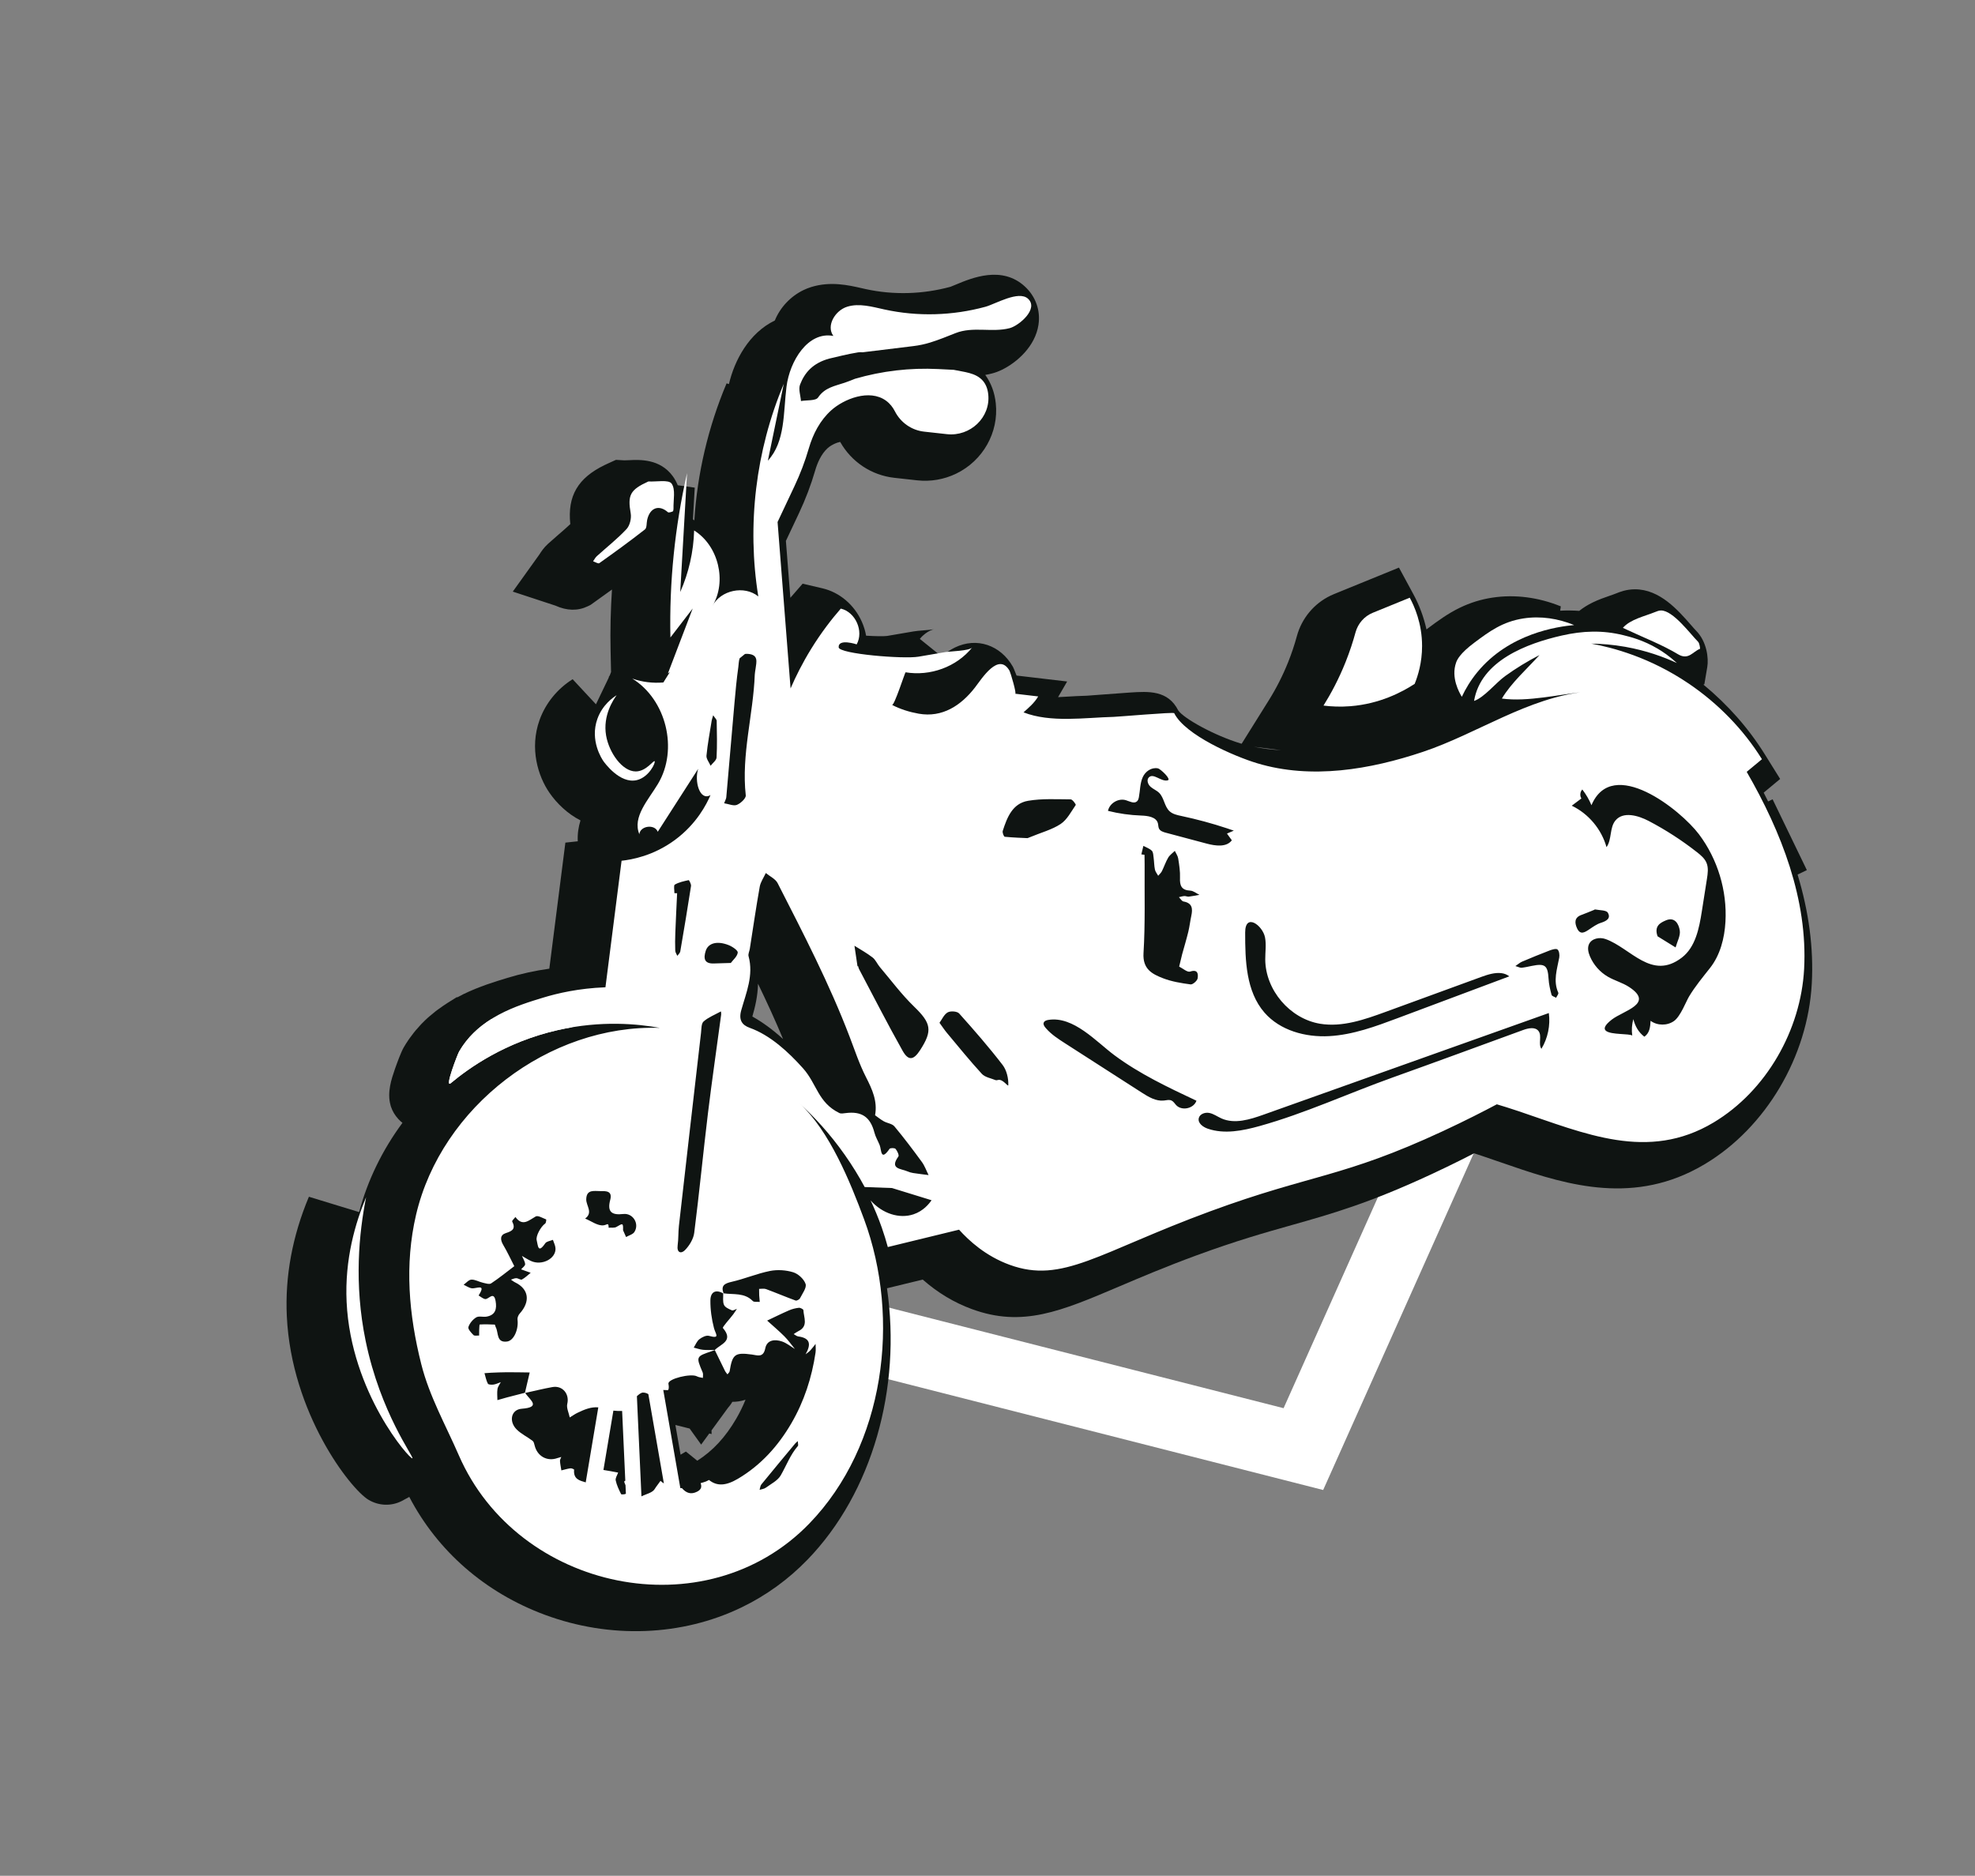 <svg width="479" height="455" viewBox="0 0 479 455" fill="none" xmlns="http://www.w3.org/2000/svg">
<rect x="0" y="0" width="479" height="455" fill="#808080" stroke="none"/>
<path d="M348.886 182.058L351.859 188.206C361.249 207.623 360.985 230.476 351.117 252.541L311.312 341.574L216.806 317.495C193.381 311.531 175.304 297.548 165.914 278.131L164.17 274.526C164.133 274.544 164.088 274.581 164.056 274.613C159.584 278.274 155.223 282.069 150.986 285.959C162.552 309.521 184.716 326.724 212.644 333.836L320.91 361.42L366.511 259.425C378.361 232.935 378.552 204.671 367.039 180.865L365.729 178.158C364.419 178.417 363.114 178.689 361.803 178.98C357.518 179.897 353.193 180.928 348.886 182.058Z" fill="white"/>
<path d="M358.578 155.723L359.107 155.202L358.802 154.991L358.03 155.816C358.213 155.775 358.39 155.752 358.578 155.723Z" fill="#0F1412"/>
<path d="M427.747 192.266L431.742 188.946L427.962 182.88C424.049 176.6 418.986 170.884 413.139 166.067L413.363 165.959L414.069 161.793C414.424 159.7 413.984 155.616 411.323 152.947C411.005 152.629 410.612 152.165 410.156 151.645C406.946 147.971 402.549 142.941 396.533 142.943C394.431 142.94 392.802 143.603 392.008 143.924C391.508 144.128 390.961 144.314 390.403 144.507C389.16 144.937 387.752 145.424 386.299 146.127C385.055 146.729 383.977 147.414 383.014 148.176C381.49 148.067 379.952 148.052 378.389 148.131L378.544 147.083C373.101 144.869 367.361 144.137 361.943 144.966C359.164 145.392 356.588 146.191 354.067 147.41C351.107 148.841 348.686 150.644 346.465 152.293C346.291 152.423 346.138 152.55 345.97 152.678C345.308 149.715 344.25 146.832 342.79 144.138L339.293 137.678L323.538 144.106C323.237 144.229 322.942 144.361 322.652 144.501C318.664 146.43 315.704 150.003 314.532 154.3C313.952 156.429 313.244 158.54 312.43 160.579C311.145 163.801 309.562 166.925 307.724 169.867L301.141 180.404C301.076 180.384 301.009 180.369 300.945 180.35C294.441 178.389 287.079 174.253 285.767 172.333C283.265 167.385 278.564 167.69 274.017 167.986C271.789 168.131 269.025 168.344 266.826 168.513C265.21 168.637 263.926 168.739 263.583 168.756C261.931 168.797 260.234 168.895 258.593 168.991C257.935 169.03 257.276 169.068 256.617 169.102L258.816 165.307L246.547 163.863C246.077 162.602 245.682 161.774 245.667 161.75C242.659 156.436 236.874 154.508 231.601 157.058C230.401 157.638 229.333 158.403 228.382 159.245L223.087 154.977C223.962 153.894 224.924 153.29 225.577 152.974C226.11 152.716 226.471 152.633 226.486 152.63C225.988 152.742 224.532 152.859 223.833 152.916C222.94 152.987 222.235 153.044 221.578 153.157L215.141 154.259C214.259 154.369 212.286 154.33 210.058 154.196C209.852 153.045 209.507 151.906 209.019 150.809C207.199 146.704 203.626 143.675 199.462 142.704L194.66 141.585L191.685 145.005L190.606 131.205L193.772 124.49C195.376 121.09 196.702 117.59 197.716 114.089C198.195 112.438 199.109 110.16 200.757 108.678C200.893 108.555 201.4 108.127 202.25 107.716C202.859 107.421 203.388 107.263 203.768 107.188C206.502 112.051 211.367 115.289 216.914 115.901L222.448 116.512C225.695 116.87 228.965 116.308 231.906 114.885C238.399 111.745 242.259 104.899 241.511 97.846C241.232 95.211 240.372 92.894 238.955 90.941C239.512 90.846 240.077 90.727 240.649 90.576C241.407 90.377 242.186 90.086 242.966 89.709C246.583 87.96 251.083 84.044 251.865 78.762C252.381 75.279 251.176 71.899 248.557 69.487C242.999 64.37 235.738 67.401 231.837 69.028C231.349 69.232 230.683 69.51 230.529 69.562C223.786 71.399 216.675 71.593 209.966 70.123L208.981 69.902C205.796 69.174 201.433 68.178 196.752 69.622C196.115 69.818 195.484 70.067 194.874 70.361C191.716 71.889 189.214 74.573 187.919 77.743C187.916 77.744 187.912 77.746 187.911 77.746C181.602 80.797 178.127 87.457 176.788 93.163L176.219 92.987C171.745 103.616 169.12 114.85 168.399 126.234C168.286 126.141 168.171 126.05 168.056 125.959L168.497 118.286L164.379 117.703C164.074 116.97 163.698 116.238 163.181 115.525C160.074 111.258 155.17 111.496 152.535 111.625C152.162 111.642 151.598 111.669 151.406 111.661L149.387 111.544L147.546 112.381C147.241 112.52 146.949 112.657 146.672 112.791C140.167 115.936 137.597 120.287 138.315 127.13C137.421 127.972 136.441 128.821 135.424 129.7C134.586 130.426 133.746 131.153 132.926 131.898C131.855 132.869 131.222 133.864 130.882 134.399L130.865 134.432L124.366 143.502L134.692 146.898C137.5 148.171 140.149 148.224 142.564 147.056L143.21 146.741L143.77 146.343C145.221 145.312 146.79 144.189 148.421 143C148.099 147.946 147.98 152.906 148.089 157.864L148.2 163.014L147.894 163.817L147.622 164.25L147.68 164.287L144.538 170.835L138.882 164.753C135.165 167.084 132.317 170.595 130.863 174.64C128.381 181.545 130.49 188.314 133.281 192.33C135.021 194.847 137.641 197.405 140.783 198.997C140.31 200.58 140.025 202.271 140.13 204.067L137.122 204.391L133.227 234.966C129.764 235.45 126.365 236.196 123.064 237.199C120.047 238.117 116.294 239.259 112.409 241.137C111.906 241.381 111.431 241.644 110.947 241.902L110.753 241.89L108.521 243.287C108.409 243.357 108.305 243.433 108.193 243.505C107.933 243.672 107.679 243.843 107.426 244.016C107.01 244.297 106.604 244.586 106.206 244.882C105.996 245.038 105.783 245.193 105.578 245.353C105.084 245.738 104.605 246.134 104.14 246.542C104.048 246.622 103.95 246.699 103.859 246.78C103.311 247.271 102.787 247.778 102.283 248.299C102.136 248.45 101.998 248.608 101.855 248.762C101.5 249.144 101.154 249.531 100.822 249.927C100.66 250.12 100.503 250.315 100.347 250.511C100.035 250.904 99.736 251.304 99.445 251.71C99.314 251.895 99.179 252.076 99.052 252.263C98.651 252.853 98.266 253.455 97.91 254.073C97.247 255.229 96.269 257.928 95.907 258.953C95.844 259.131 95.794 259.274 95.774 259.333C94.954 261.706 93.839 264.962 94.72 268.09C94.746 268.182 94.764 268.274 94.793 268.365C94.802 268.393 94.816 268.422 94.825 268.451C95.171 269.492 95.748 270.514 96.647 271.48C96.656 271.489 96.666 271.496 96.675 271.505C96.968 271.818 97.28 272.106 97.608 272.362C92.763 278.913 89.17 286.257 87.094 294.009L74.919 290.288C70.906 299.854 69.104 309.608 69.563 319.279C70.68 342.819 84.988 361.183 89.38 363.798C91.807 365.243 94.753 365.386 97.258 364.178L97.432 364.094L99.265 363.095C106.123 376.243 117.655 386.324 132.155 391.697C147.977 397.56 165.369 396.901 179.869 389.888C185.825 387.008 191.196 383.119 195.835 378.331C211.595 362.06 218.653 336.683 215.122 312.488L223.789 310.376C227.408 313.561 231.403 315.963 235.712 317.541C247.976 322.036 257.29 318.073 271.385 312.074C276.647 309.834 282.61 307.296 290.066 304.553C299.808 300.968 306.656 299.034 313.279 297.163C322.918 294.442 332.022 291.872 347.137 284.839C348.474 284.218 349.752 283.61 350.965 283.024C353.157 281.963 355.351 280.867 357.517 279.75C358.157 279.955 358.794 280.166 359.425 280.378C360.911 280.877 362.389 281.39 363.864 281.9C377.788 286.724 393.57 292.194 410.047 284.227C410.049 284.226 410.05 284.226 410.051 284.225C411.208 283.666 412.37 283.037 413.502 282.358C428.288 273.496 438.46 256.301 439.417 238.552C439.877 230.042 438.733 221.283 435.973 212.14L438.219 211.054L429.912 193.878L428.825 194.404C428.47 193.694 428.119 192.983 427.747 192.266ZM178.547 344.144C175.939 348.622 172.846 351.958 169.109 354.317L166.355 352.092L165.058 352.86L163.804 345.649L167.26 346.515L170.051 350.406L172.02 347.708L172.585 347.849L172.565 346.962L176.536 341.519C176.807 341.213 177.218 340.716 177.619 340.034C178.562 340.037 179.656 339.915 180.814 339.522C180.164 341.127 179.409 342.662 178.547 344.144ZM189.92 252.035C187.421 249.763 184.947 247.949 182.468 246.571C183.14 244.262 183.784 241.575 183.839 238.616C185.992 243.067 188.036 247.514 189.92 252.035ZM304.127 181.147L310.689 181.966C308.411 181.86 306.228 181.583 304.127 181.147Z" fill="#0F1412"/>
<path d="M88.793 290.402C86.228 296.519 83.568 305.34 84.066 315.836C85.111 337.869 99.438 354.056 100.021 353.741C100.484 353.491 92.289 342.791 88.682 325.262C85.807 311.294 87.085 299.015 88.793 290.402Z" fill="white"/>
<path d="M343.103 165.881C343.897 163.917 344.899 160.721 344.899 156.697C344.898 151.175 343.011 147.019 341.907 144.98L332.949 148.635C330.881 149.479 329.343 151.243 328.755 153.398C328.15 155.619 327.371 158.025 326.36 160.557C324.676 164.776 322.763 168.313 320.991 171.149C322.886 171.386 325.083 171.492 327.511 171.299C334.633 170.734 340.019 167.887 343.103 165.881Z" fill="white"/>
<path d="M154.464 189.225C157.423 188.511 159.069 184.936 158.764 184.64C158.48 184.367 156.724 187.132 154.176 187.124C150.923 187.114 147.719 182.588 146.998 178.416C146.154 173.529 148.809 169.652 149.554 168.637C148.673 169.189 146.115 170.953 144.892 174.355C142.996 179.629 146.005 184.132 146.338 184.614C146.554 184.925 150.327 190.225 154.464 189.225Z" fill="white"/>
<path d="M358.263 163.088C366.005 153.625 377.733 151.988 381.778 151.614C377.879 150.028 373.685 149.367 369.503 150.006C364.395 150.788 361.16 153.218 357.675 155.81C354.03 158.52 353.377 160.067 353.145 160.733C351.867 164.378 353.91 167.987 354.539 169.013C355.44 167.094 356.643 165.067 358.263 163.088Z" fill="white"/>
<path d="M145.345 136.607C149.088 133.949 152.806 131.251 156.417 128.419C156.909 128.034 156.782 126.872 156.964 126.074C157.636 123.128 159.839 122.346 161.982 124.236C162.179 124.41 162.782 124.203 163.152 124.059C163.286 124.007 163.352 123.619 163.346 123.388C163.282 121.298 163.897 118.697 162.875 117.292C162.146 116.29 159.207 116.896 157.254 116.784C152.819 118.8 152.183 120.077 152.965 124.512C153.178 125.716 152.762 127.467 151.956 128.331C149.744 130.701 147.159 132.722 144.748 134.91C144.377 135.246 144.141 135.732 143.842 136.149C144.354 136.316 145.084 136.792 145.345 136.607Z" fill="white"/>
<path d="M406.944 158.684C409.55 160.247 410.591 157.997 412.302 157.385C412.359 157.365 412.218 156.054 411.84 155.673C409.95 153.777 405.796 148.077 402.846 148.078C402.351 148.078 401.878 148.268 401.42 148.455C398.872 149.493 395.428 150.209 393.602 152.287C394.207 152.572 394.528 152.721 394.847 152.872C398.899 154.776 403.124 156.392 406.944 158.684Z" fill="white"/>
<path d="M427.328 184.156C422.79 176.873 416.664 170.62 409.561 165.809C400.164 159.443 391.159 157.085 385.933 156.118C388.35 156.149 391.126 156.357 394.161 156.893C399.275 157.799 403.502 159.353 406.698 160.826C404.93 159.191 403.273 158.076 402.045 157.349C398.516 155.256 395.371 154.483 393.745 154.08C388.648 152.819 383.86 153.005 378.793 154.157C370.343 156.08 359.145 160.242 357.508 170.021C359.959 169.199 362.775 165.632 365.023 164.009C367.672 162.096 370.466 160.384 373.375 158.895C370.328 162.258 366.512 165.65 364.253 169.448C370.571 170.302 378.235 168.41 384.667 167.767C370.576 169.177 358.313 177.949 345.101 182.374C332.317 186.656 318.085 189.109 304.899 185.136C299.394 183.477 287.414 178.307 284.782 172.988C284.635 172.691 271.21 173.861 270.102 173.888C263.174 174.058 254.823 175.373 248.238 172.791C249.54 171.622 250.887 170.494 251.794 168.929C249.933 168.71 248.073 168.49 246.212 168.272C246.629 168.321 245.07 163.107 244.856 162.728C242.205 158.046 238.121 164.619 236.462 166.763C233.098 171.109 228.561 174.131 222.805 173.114C220.581 172.72 218.354 172.023 216.345 170.986C216.878 171.261 219.501 163.054 219.629 163.075C225.594 164.069 231.968 161.794 235.784 157.061C235.122 157.881 230.404 157.981 229.276 158.174C227.107 158.545 224.938 158.916 222.769 159.287C219.15 159.906 203.52 158.625 203.403 157.025C203.247 154.801 207.774 156.294 207.77 156.301C209.547 153.098 207.488 148.458 203.92 147.626C201.643 150.243 199.149 153.479 196.747 157.369C194.62 160.816 192.992 164.086 191.74 166.991L188.586 126.619C189.95 123.726 191.315 120.833 192.678 117.94C194.078 114.973 195.251 111.904 196.164 108.753C197.179 105.248 198.902 101.955 201.592 99.533C204.667 96.764 210.868 94.274 214.884 97.188C215.871 97.904 216.561 98.829 217.043 99.775C218.434 102.504 221.085 104.365 224.13 104.701C225.974 104.905 227.818 105.109 229.663 105.312C235.287 105.933 240.277 101.281 239.681 95.654C239.521 94.144 239.013 93.101 238.373 92.359C236.645 90.36 233.667 90.232 231.3 89.707L227.535 89.518C220.726 89.175 213.907 89.973 207.361 91.879C206.537 92.219 205.708 92.543 204.867 92.83C202.482 93.641 200.05 93.983 198.406 96.422C197.843 97.258 195.689 97.021 194.262 97.275C194.159 95.93 193.604 94.411 194.043 93.277C195.164 90.374 197.147 88.083 201.087 86.991C202.922 86.579 205.5 85.89 208.121 85.469C208.468 85.414 208.839 85.421 209.213 85.453C209.216 85.442 221.542 83.948 221.542 83.948C222.918 83.781 224.275 83.492 225.599 83.084C227.688 82.44 229.71 81.61 231.743 80.803C235.983 79.117 240.614 80.717 244.887 79.596C247.104 79.014 252.004 74.928 249.323 72.458C247.058 70.371 241.363 73.767 239 74.412C231.052 76.577 222.579 76.836 214.529 75.071C211.538 74.416 208.408 73.493 205.483 74.395C202.557 75.296 200.308 79.016 202.116 81.486C195.943 80.316 191.533 87.581 190.748 93.815C189.963 100.049 190.5 107.126 186.234 111.739C187.519 105.529 188.804 99.319 190.089 93.109C183.284 109.273 181.118 127.36 183.912 144.674C180.55 141.917 174.751 143.135 172.781 147.011C176.353 141.029 174.258 132.361 168.348 128.671C168.208 133.802 167.056 138.903 164.978 143.598C165.53 133.984 166.083 124.371 166.635 114.758C163.665 127.817 162.305 141.24 162.597 154.629L168.003 147.6C165.999 152.85 163.996 158.1 161.992 163.35C162.151 163.234 162.313 163.124 162.471 163.009L160.883 165.543C158.34 165.749 155.77 165.46 153.34 164.596C161.61 169.699 164.563 181.802 159.574 190.14C157.247 194.03 153.33 198.159 155.061 202.348C155.266 200.291 158.794 199.825 159.527 201.757C162.798 196.665 166.068 191.573 169.338 186.481C168.361 189.399 169.668 194.41 172.323 192.858C171.386 195.039 168.975 199.842 163.693 203.742C158.412 207.641 153.111 208.532 150.751 208.786C149.447 219.017 148.143 229.248 146.84 239.48C140.278 239.725 135.125 240.959 131.767 241.98C125.455 243.9 116.14 246.734 111.336 255.094C110.997 255.683 107.733 264.066 109.329 262.734C113.679 259.106 122.465 252.773 135.304 249.858C145.854 247.461 154.751 248.37 160.035 249.326C133.146 248.452 107.036 268.475 100.906 294.671C98.085 306.726 99.146 318.914 102.179 330.926C104.145 338.714 108.104 345.705 111.287 353.018C125.577 385.842 171.127 395.53 196.271 369.571C214.608 350.639 218.515 319.921 209.565 295.741C206.242 286.763 201.187 274.313 193.93 267.65C197.37 270.809 201.226 274.916 204.887 280.121C206.796 282.836 208.387 285.47 209.712 287.933C211.92 288.014 214.128 288.094 216.336 288.175C219.534 289.161 222.732 290.147 225.929 291.133C225.328 292.01 223.932 293.751 221.555 294.547C218.095 295.705 213.996 294.375 211.147 291.181C212.088 293.161 213.021 295.375 213.875 297.817C214.443 299.441 214.92 301.003 215.321 302.488C221.081 301.084 226.84 299.68 232.6 298.276C234.999 300.934 239.019 304.653 244.848 306.789C257.686 311.493 266.403 303.797 293.554 293.804C318.213 284.729 325.509 285.745 349.998 274.352C355.532 271.777 360.018 269.465 363.027 267.865C364.275 268.236 366.129 268.803 368.355 269.551C384.349 274.932 399.683 281.814 415.608 272.27C428.41 264.598 436.757 249.855 437.555 235.05C438.461 218.233 432.055 201.805 423.632 187.221C424.864 186.201 426.096 185.179 427.328 184.156ZM178.131 170.529C178.388 167.621 178.659 164.709 179.065 161.819C179.162 161.133 179.154 160.322 179.387 159.684L180.681 158.628C180.919 158.592 181.195 158.586 181.518 158.617C184.007 158.86 183.456 160.595 183.257 162.155C183.196 162.638 183.077 163.118 183.059 163.602C182.687 173.396 179.771 183.002 180.871 192.93C180.95 193.644 179.633 194.867 178.718 195.232C177.903 195.557 176.745 195.019 175.627 194.844C175.905 194.093 176.114 193.761 176.145 193.413C176.815 185.786 177.453 178.156 178.131 170.529ZM171.341 183.283C171.616 180.443 172.155 177.628 172.605 174.804C172.655 174.491 172.775 174.189 172.971 173.499C173.392 174.15 173.814 174.504 173.821 174.865C173.878 177.827 173.95 180.793 173.79 183.746C173.752 184.437 172.849 185.08 172.342 185.746C171.987 184.923 171.265 184.065 171.341 183.283ZM163.768 230.583C163.715 229.144 163.731 227.7 163.786 226.261C163.91 223.061 164.074 219.863 164.222 216.664C164.002 216.66 163.782 216.654 163.562 216.65C163.579 215.931 163.336 214.766 163.662 214.576C164.661 213.99 165.872 213.743 167.028 213.49C167.121 213.47 167.665 214.456 167.595 214.912C166.777 220.219 165.893 225.515 164.983 230.806C164.918 231.185 164.514 231.506 164.268 231.854C164.093 231.431 163.784 231.012 163.768 230.583ZM164.354 302.057C164.571 300.495 164.482 298.891 164.661 297.322C166.428 281.719 168.219 266.119 170.02 250.521C170.13 249.57 170.072 248.277 170.646 247.771C171.802 246.751 173.34 246.164 174.832 245.336C174.824 245.251 174.955 245.718 174.896 246.159C173.838 254.118 172.668 262.063 171.701 270.033C170.529 279.696 169.6 289.39 168.371 299.045C168.181 300.536 167.201 302.141 166.123 303.24C165.205 304.176 164.1 303.899 164.354 302.057ZM169.618 324.85C170.245 324.359 171.276 323.843 171.937 324.028C174.784 324.821 173.537 323.581 173.165 322.16C172.597 319.983 172.272 317.678 172.293 315.431C172.31 313.438 173.515 312.667 175.398 313.724C175.433 314.667 175.241 315.708 175.59 316.515C175.855 317.127 176.785 317.525 177.5 317.833C177.8 317.963 178.307 317.614 178.72 317.483C178.422 317.931 178.146 318.394 177.823 318.823C176.956 319.976 175.138 321.911 175.331 322.136C178.023 325.275 174.791 326.002 173.379 327.447C172.424 327.446 171.462 327.508 170.516 327.415C169.751 327.34 169.006 327.066 168.251 326.88C168.696 326.187 169.007 325.328 169.618 324.85ZM142.181 290.921C142.229 288.38 144.191 288.946 145.655 288.92C146.985 288.896 148.582 288.855 147.998 291.046C147.251 293.853 148.238 294.813 151.148 294.475C153.532 294.199 155.12 296.853 153.868 298.826C153.488 299.425 152.533 299.659 151.842 300.06C151.597 299.508 151.353 298.956 151.108 298.404C151.15 296.641 151.079 296.668 149.505 297.607C149.013 297.901 148.254 297.747 147.616 297.799C147.592 296.397 147.285 297.119 146.361 297.223C144.957 297.381 143.402 296.194 141.911 295.578C143.913 294.134 142.151 292.478 142.181 290.921ZM113.601 321.895C113.891 320.986 114.667 320.057 115.495 319.55C116.126 319.164 117.165 319.51 117.994 319.368C120.194 318.989 120.533 317.455 120.196 315.571C119.741 313.035 118.462 315.303 117.616 315.102C117.064 314.971 116.585 314.534 116.072 314.233C118.037 311.21 115.518 312.647 114.416 312.491C113.731 312.393 113.099 311.927 112.444 311.627C113.07 311.188 113.683 310.42 114.328 310.392C115.226 310.352 116.136 310.915 117.063 311.127C117.741 311.282 118.661 311.601 119.115 311.302C121.06 310.02 122.872 308.537 124.733 307.128C123.853 305.418 123.05 303.663 122.069 302.014C121.305 300.731 121.223 299.567 122.714 299.093C124.326 298.582 125.103 298.026 124.223 296.286C124.131 296.103 124.731 295.57 125.01 295.2C126.747 297.592 128.223 296.022 129.931 295.066C130.483 294.757 131.623 295.474 132.468 295.791C132.515 295.808 132.445 296.629 132.224 296.786C131.118 297.568 129.907 299.848 130.163 300.832C130.491 302.101 130.444 304.206 132.242 301.575C132.569 301.098 133.465 301.009 134.098 300.742C134.315 301.41 134.671 302.069 134.722 302.749C134.908 305.305 131.399 307.111 128.73 305.848C127.991 305.498 127.3 305.047 126.587 304.643C126.868 305.309 127.327 305.965 127.363 306.644C127.384 307.044 126.734 307.481 126.386 307.9C127.161 308.177 127.934 308.455 128.709 308.732C128.01 309.291 127.364 309.948 126.587 310.361C126.279 310.525 125.683 310.047 125.216 310.041C124.784 310.034 124.348 310.267 123.915 310.395C124.25 310.618 124.565 310.883 124.925 311.056C128.264 312.667 128.69 315.692 126.033 318.64C125.71 318.997 125.453 319.623 125.512 320.079C125.812 322.418 124.653 325.189 122.976 325.408C120.323 325.755 120.953 323.268 120.243 321.943C120.129 321.731 120.075 321.301 119.976 321.296C118.764 321.234 117.547 321.209 116.338 321.275C116.271 321.279 116.24 322.169 116.216 322.647C116.195 323.083 116.206 323.52 116.204 323.958C115.737 323.931 115.087 324.088 114.84 323.842C114.286 323.286 113.447 322.379 113.601 321.895ZM119.712 335.845C119.25 335.913 118.456 335.882 118.324 335.627C117.917 334.849 117.758 333.942 117.502 333.085C118.042 333.047 118.581 332.994 119.121 332.973C120.383 332.924 121.646 332.86 122.909 332.856C124.761 332.849 126.615 332.891 128.468 332.912C128.085 334.553 127.701 336.194 127.318 337.836C125.852 338.214 124.383 338.586 122.918 338.972C122.154 339.174 121.397 339.402 120.636 339.619C120.631 338.718 120.523 337.802 120.657 336.923C120.746 336.342 121.181 335.814 121.461 335.262C120.879 335.465 120.31 335.756 119.712 335.845ZM139.241 356.483C139.249 356.396 138.638 356.122 138.346 356.161C137.604 356.26 136.879 356.488 136.147 356.665C136.028 355.901 135.864 355.141 135.812 354.374C135.792 354.061 136.018 353.73 136.131 353.408C135.817 353.497 135.497 353.57 135.189 353.679C132.699 354.565 130.307 353.235 129.669 350.627C129.571 350.227 129.461 349.714 129.173 349.495C127.897 348.527 126.378 347.821 125.273 346.698C123.358 344.753 123.954 341.905 126.534 341.71C131.095 341.365 128.805 339.766 127.548 338.142C127.486 338.063 127.447 337.965 127.403 337.871C129.586 337.392 131.758 336.851 133.956 336.456C136.455 336.005 138.154 338.141 137.583 340.52C137.345 341.516 137.958 342.715 138.183 343.822C138.821 343.437 139.429 342.994 140.099 342.677C141.721 341.907 143.311 341.221 145.107 341.376L142.055 359.572C140.609 359.132 139.022 358.841 139.241 356.483ZM151.422 359.317C151.325 359.39 151.535 359.827 151.705 360.263L151.799 362.334C151.527 362.503 150.699 362.544 150.637 362.42C150.103 361.353 149.572 360.246 149.328 359.09C149.209 358.526 149.701 357.832 149.917 357.197C148.73 356.975 147.545 356.735 146.352 356.561L148.766 342.167C149.472 342.253 150.184 342.274 150.885 342.243L151.655 359.16C151.577 359.213 151.497 359.26 151.422 359.317ZM161.01 359.823C160.719 359.636 160.443 359.434 160.195 359.201C159.741 359.888 159.172 360.523 158.783 361.186C158.251 362.095 156.683 362.397 155.571 362.966L154.466 338.675C154.816 338.331 155.3 337.958 155.669 337.833C156.071 337.697 156.828 337.875 157.243 338.166L161.01 359.823ZM193.511 350.744C191.67 352.867 190.726 355.49 189.354 357.87C188.622 359.141 187.013 359.93 185.742 360.859C185.329 361.161 184.735 361.215 184.225 361.382C184.361 360.94 184.381 360.403 184.652 360.072C187.372 356.732 190.133 353.426 192.884 350.112C192.96 350.02 193.059 349.946 193.482 349.552C193.506 350.139 193.66 350.573 193.511 350.744ZM197.792 328.112C196.886 334.165 195.034 339.904 191.947 345.209C188.719 350.753 184.536 355.404 178.976 358.692C176.006 360.448 173.856 360.522 171.955 358.986C171.523 359.242 171.057 359.441 170.55 359.577C170.342 359.65 170.133 359.706 169.923 359.754C170.202 360.54 170.187 361.275 169.046 361.839C167.591 362.557 166.455 362.196 165.382 360.965C165.255 360.969 165.129 360.963 165.003 360.959L160.865 337.168C161.242 337.162 161.618 337.175 161.988 337.221C162.204 337.007 162.28 336.556 162.119 335.652C161.905 334.44 167.594 333.073 169.029 333.852C169.454 334.082 169.988 334.111 170.473 334.233C170.463 333.787 170.584 333.284 170.421 332.903C168.775 329.03 168.763 329.036 172.752 327.705C172.957 327.637 173.156 327.553 173.358 327.474C174.179 329.157 174.992 330.845 175.827 332.52C175.98 332.827 176.226 333.088 176.428 333.37C176.611 333.119 176.915 332.889 176.959 332.616C177.633 328.457 178.263 328.01 182.361 328.56C183.663 328.735 185.127 329.417 185.6 327.056C186.017 324.975 187.945 324.803 189.678 325.397C190.79 325.778 191.754 326.59 192.785 327.21C191.946 326.188 191.18 325.091 190.25 324.158C188.915 322.819 187.461 321.598 186.057 320.326C187.818 319.495 189.564 318.624 191.35 317.85C192.104 317.523 192.936 317.31 193.751 317.222C194.11 317.184 194.842 317.574 194.851 317.792C194.922 319.581 196.11 321.679 193.648 322.879C193.242 323.077 192.877 323.358 192.493 323.6C192.859 323.797 193.209 324.121 193.595 324.171C196.747 324.582 196.614 326.306 195.381 328.503C195.76 328.199 196.178 327.934 196.507 327.582C196.975 327.082 197.375 326.519 197.805 325.982C197.804 326.695 197.895 327.417 197.792 328.112ZM194.028 314.907C193.874 315.21 193.227 315.56 192.962 315.464C190.555 314.583 188.193 313.577 185.789 312.687C185.29 312.502 184.668 312.646 184.103 312.638C184.111 313.16 184.103 313.683 184.129 314.205C184.156 314.737 184.217 315.267 184.264 315.799C183.687 315.738 182.884 315.899 182.573 315.58C180.557 313.508 177.912 314.066 175.487 313.715C174.791 311.844 175.71 311.318 177.481 310.915C180.605 310.204 183.603 308.917 186.738 308.292C188.543 307.932 190.614 308.067 192.374 308.606C193.598 308.982 194.989 310.261 195.38 311.442C195.684 312.357 194.603 313.77 194.028 314.907ZM171.159 230.65C171.757 228.765 173.889 228.15 176.684 229.236C177.585 229.585 178.983 230.521 178.926 231.057C178.826 232.003 177.781 232.848 177.246 233.58C175.556 233.629 174.355 233.655 173.156 233.703C170.78 233.797 170.586 232.453 171.159 230.65ZM221.457 284.531C220.981 284.456 220.501 284.314 220.059 284.119C218.524 283.445 215.657 283.588 217.886 280.53C218.113 280.218 217.617 279.171 217.202 278.679C216.986 278.424 215.91 278.426 215.74 278.671C213.546 281.833 213.81 278.907 213.34 277.743C212.933 276.738 212.352 275.784 212.082 274.747C211.092 270.937 208.998 269.489 205.064 270C204.569 270.064 203.973 270.179 203.567 269.979C198.344 267.42 198.161 262.929 194.729 259.098C191.235 255.2 186.829 251.104 181.829 249.311C179.973 248.646 179.106 247.43 179.773 245.057C180.966 240.809 182.816 236.575 181.551 231.946C181.406 231.419 181.754 230.765 181.848 230.166C182.64 225.137 183.367 220.096 184.258 215.085C184.465 213.927 185.228 212.868 185.735 211.764C186.712 212.575 188.076 213.19 188.606 214.23C194.842 226.453 201.155 238.624 206.054 251.462C207.327 254.801 208.429 258.136 210.034 261.284C211.541 264.241 212.856 267.107 212.232 270.519C212.841 270.948 213.553 271.538 214.346 271.984C215.182 272.454 216.371 272.556 216.924 273.22C219.249 276.007 221.435 278.911 223.577 281.843C224.272 282.795 224.673 283.962 225.209 285.031C223.958 284.868 222.704 284.725 221.457 284.531ZM223.135 254.761C221.563 257.179 220.31 257.369 218.908 254.875C215.24 248.348 211.839 241.672 208.338 235.051C208.226 234.84 208.19 234.589 208.118 234.357C208.07 234.365 208.021 234.373 207.971 234.381C207.725 232.721 207.478 231.062 207.231 229.402C208.709 230.34 210.258 231.185 211.634 232.254C212.367 232.822 212.752 233.817 213.373 234.552C216.105 237.78 218.648 241.21 221.67 244.141C225.822 248.165 226.261 249.948 223.135 254.761ZM244.545 263.21C244.524 263.754 243.319 261.778 242.166 261.941C241.928 261.975 241.651 262.08 241.454 261.999C240.317 261.534 238.89 261.307 238.129 260.477C235.184 257.27 232.445 253.872 229.647 250.53C229.105 249.883 228.643 249.169 227.855 248.092C228.457 247.277 228.955 246.069 229.849 245.564C230.539 245.175 232.146 245.294 232.628 245.831C236.263 249.883 239.843 254 243.16 258.312C244.147 259.595 244.608 261.577 244.545 263.21ZM383.57 221.919C384.486 221.593 385.38 221.203 386.621 220.706C386.507 220.742 386.759 220.573 386.969 220.614C388.004 220.817 389.576 220.754 389.942 221.381C390.759 222.775 389.604 223.423 388.256 223.847C387.247 224.165 386.333 224.837 385.436 225.439C384.336 226.179 383.247 226.853 382.481 225.163C381.879 223.832 381.809 222.543 383.57 221.919ZM320.163 248.324C325.541 249.214 330.945 247.312 336.064 245.442C343.832 242.603 351.6 239.765 359.367 236.926C360.873 236.376 362.598 235.855 364.127 236.048C364.824 236.137 365.481 236.374 366.057 236.825C357.049 240.198 348.039 243.571 339.032 246.945C333.633 248.967 328.131 251.011 322.375 251.327C316.619 251.644 310.463 249.973 306.678 245.624C302.198 240.474 301.98 232.994 301.994 226.169C302.003 221.333 306.248 224.463 306.809 227.393C307.143 229.141 306.854 230.941 306.863 232.721C306.9 240.149 312.835 247.111 320.163 248.324ZM273.083 194.107C273.99 194.39 275.068 195.015 275.765 194.371C276.045 194.113 276.149 193.72 276.219 193.347C276.525 191.732 276.474 190.023 277.146 188.523C277.773 187.123 279.257 186.068 280.828 186.376C281.453 186.499 284.132 189.025 283.233 189.276C281.639 189.721 279.729 187.378 278.608 188.595C278.033 189.219 278.407 190.27 279.039 190.835C279.671 191.4 280.504 191.709 281.112 192.3C282.356 193.511 282.381 195.619 283.666 196.787C284.432 197.484 285.504 197.71 286.517 197.926C290.255 198.719 293.95 199.718 297.578 200.918C298.132 201.102 298.687 201.29 299.239 201.483C298.684 201.72 298.131 201.956 297.578 202.193C297.971 202.738 298.364 203.282 298.758 203.827C297.446 205.573 294.77 205.189 292.659 204.627C289.356 203.747 286.053 202.867 282.75 201.987C282.107 201.816 281.389 201.586 281.095 200.989C280.899 200.593 280.941 200.123 280.827 199.696C280.414 198.146 278.372 197.879 276.77 197.823C274.056 197.728 271.353 197.347 268.721 196.687C269.1 194.821 271.265 193.541 273.083 194.107ZM277.338 231.182C277.776 224.046 277.557 216.871 277.608 209.711C277.613 208.923 277.591 208.135 277.582 207.346C277.327 207.31 277.071 207.276 276.816 207.241C276.979 206.554 277.141 205.866 277.304 205.179C278.001 205.559 278.816 205.822 279.356 206.361C279.71 206.715 279.71 207.46 279.789 208.04C279.92 209.002 279.911 209.988 280.109 210.934C280.22 211.465 280.625 211.934 280.899 212.432C281.204 212.063 281.589 211.735 281.797 211.318C282.335 210.24 282.71 209.073 283.317 208.04C283.696 207.398 284.381 206.936 284.929 206.393C285.212 207.003 285.65 207.59 285.75 208.23C285.994 209.785 286.255 211.372 286.187 212.933C286.104 214.829 286.548 215.931 288.675 216.036C289.432 216.074 290.159 216.697 290.9 217.053C290.04 217.204 289.185 217.39 288.32 217.491C287.971 217.532 287.597 217.327 287.242 217.35C286.798 217.378 286.362 217.525 285.922 217.622C286.292 217.984 286.617 218.593 287.038 218.668C289.192 219.05 289.299 220.419 288.93 222.138C288.653 223.427 288.51 224.746 288.199 226.024C287.754 227.852 287.209 229.656 286.707 231.469L285.985 234.463C286.882 234.901 287.965 235.896 288.643 235.671C290.566 235.032 290.618 236.317 290.464 237.306C290.372 237.901 289.281 238.852 288.755 238.781C286.493 238.477 284.179 238.102 282.065 237.285C279.406 236.258 277.1 235.05 277.338 231.182ZM243.197 201.549C244.249 198.285 245.546 194.889 249.342 194.244C252.714 193.67 256.227 193.881 259.678 193.896C260.11 193.898 260.992 195.123 260.9 195.258C259.786 196.885 258.803 198.826 257.241 199.867C255.173 201.244 252.623 201.897 249.211 203.302C248.071 203.246 245.871 203.182 243.685 202.97C243.463 202.948 243.067 201.95 243.197 201.549ZM285.254 268.064C284.891 267.679 284.615 267.179 284.136 266.954C283.566 266.683 282.899 266.884 282.271 266.952C280.343 267.161 278.541 266.069 276.909 265.021C270.705 261.032 264.501 257.045 258.295 253.057C256.654 252.002 254.987 250.924 253.71 249.456C253.648 249.386 253.588 249.315 253.528 249.242C253.263 248.919 253.004 248.511 253.121 248.11C253.256 247.65 253.799 247.465 254.272 247.39C260.368 246.423 265.865 252.683 270.303 255.977C276.396 260.499 283.312 263.764 290.176 266.997C289.529 268.908 286.633 269.535 285.254 268.064ZM373.838 254.409C373.008 253.172 374.043 251.272 373.137 250.09C372.324 249.029 370.67 249.384 369.414 249.842C358.859 253.697 348.309 257.583 337.73 261.369C326.969 265.22 316.552 270.052 305.522 273.13C301.405 274.278 296.958 275.168 292.916 273.776C292.906 273.773 292.897 273.77 292.888 273.766C291.748 273.366 290.499 272.451 290.73 271.27C290.937 270.216 292.262 269.746 293.313 269.964C294.366 270.181 295.258 270.852 296.239 271.29C299.446 272.721 303.156 271.551 306.464 270.372C329.522 262.157 352.581 253.942 375.64 245.727C376.046 248.713 375.398 251.831 373.838 254.409ZM378.166 232.265C377.652 235.103 376.632 237.895 377.936 240.801C378.058 241.074 377.597 241.609 377.406 242.022C377.023 241.792 376.385 241.63 376.301 241.319C375.959 240.048 375.654 238.738 375.577 237.429C375.384 234.184 374.733 233.636 371.515 234.293C370.689 234.462 369.863 234.652 369.027 234.743C368.702 234.778 368.351 234.568 367.529 234.329C368.266 233.834 368.662 233.467 369.131 233.27C371.344 232.335 373.565 231.415 375.81 230.56C376.428 230.325 377.394 230.024 377.74 230.309C378.152 230.65 378.28 231.629 378.166 232.265ZM406.008 247.654C404.36 248.836 401.947 248.817 400.318 247.609C400.231 249.253 400.06 250.578 398.81 251.468C397.413 250.414 396.564 248.927 396.136 247.205C395.775 248.497 395.684 249.864 395.87 251.192C395.217 250.68 390.796 251.036 389.532 250.067C388.898 249.581 389.059 248.762 390.889 247.333C393.726 245.116 401.378 243.485 395.074 239.387C393.5 238.364 391.636 237.878 390.007 236.942C388.051 235.818 386.478 234.038 385.602 231.958C385.214 231.036 384.965 229.966 385.369 229.05C385.993 227.631 387.936 227.253 389.396 227.777C395.534 229.979 400.554 237.908 407.889 232.289C411.212 229.74 412.099 225.191 412.748 221.056C413.162 218.424 413.575 215.793 413.989 213.161C414.191 211.872 414.385 210.507 413.886 209.302C413.441 208.228 412.509 207.444 411.594 206.726C407.938 203.853 404.018 201.316 399.901 199.155C397.298 197.788 393.651 196.758 391.788 199.032C390.334 200.807 390.961 203.621 389.63 205.489C388.422 201.145 385.267 197.381 381.2 195.433L383.538 193.679C383.118 193.015 383.216 192.068 383.761 191.502C384.664 192.667 385.412 193.952 385.978 195.312C391.091 183.262 407.622 196.466 412.066 202.384C416.589 208.408 418.903 216.053 418.477 223.574C418.25 227.578 417.209 231.659 414.727 234.808C412.919 237.102 411.134 239.25 409.654 241.706C408.937 242.89 407.592 246.519 406.008 247.654ZM402.012 227.11C401.125 224.579 402.727 223.823 403.963 223.276C406.201 222.287 407.155 224.148 407.397 225.696C407.599 226.983 406.761 228.433 406.383 229.812L402.012 227.11Z" fill="white"/>
<path d="M109.33 262.736C113.679 259.108 122.466 252.775 135.305 249.859C136.524 249.582 137.717 249.354 138.888 249.161C132.335 248.244 125.765 247.589 119.188 247.176C116.15 249.077 113.346 251.598 111.337 255.095C110.997 255.685 107.734 264.067 109.33 262.736Z" fill="white"/>
</svg>

